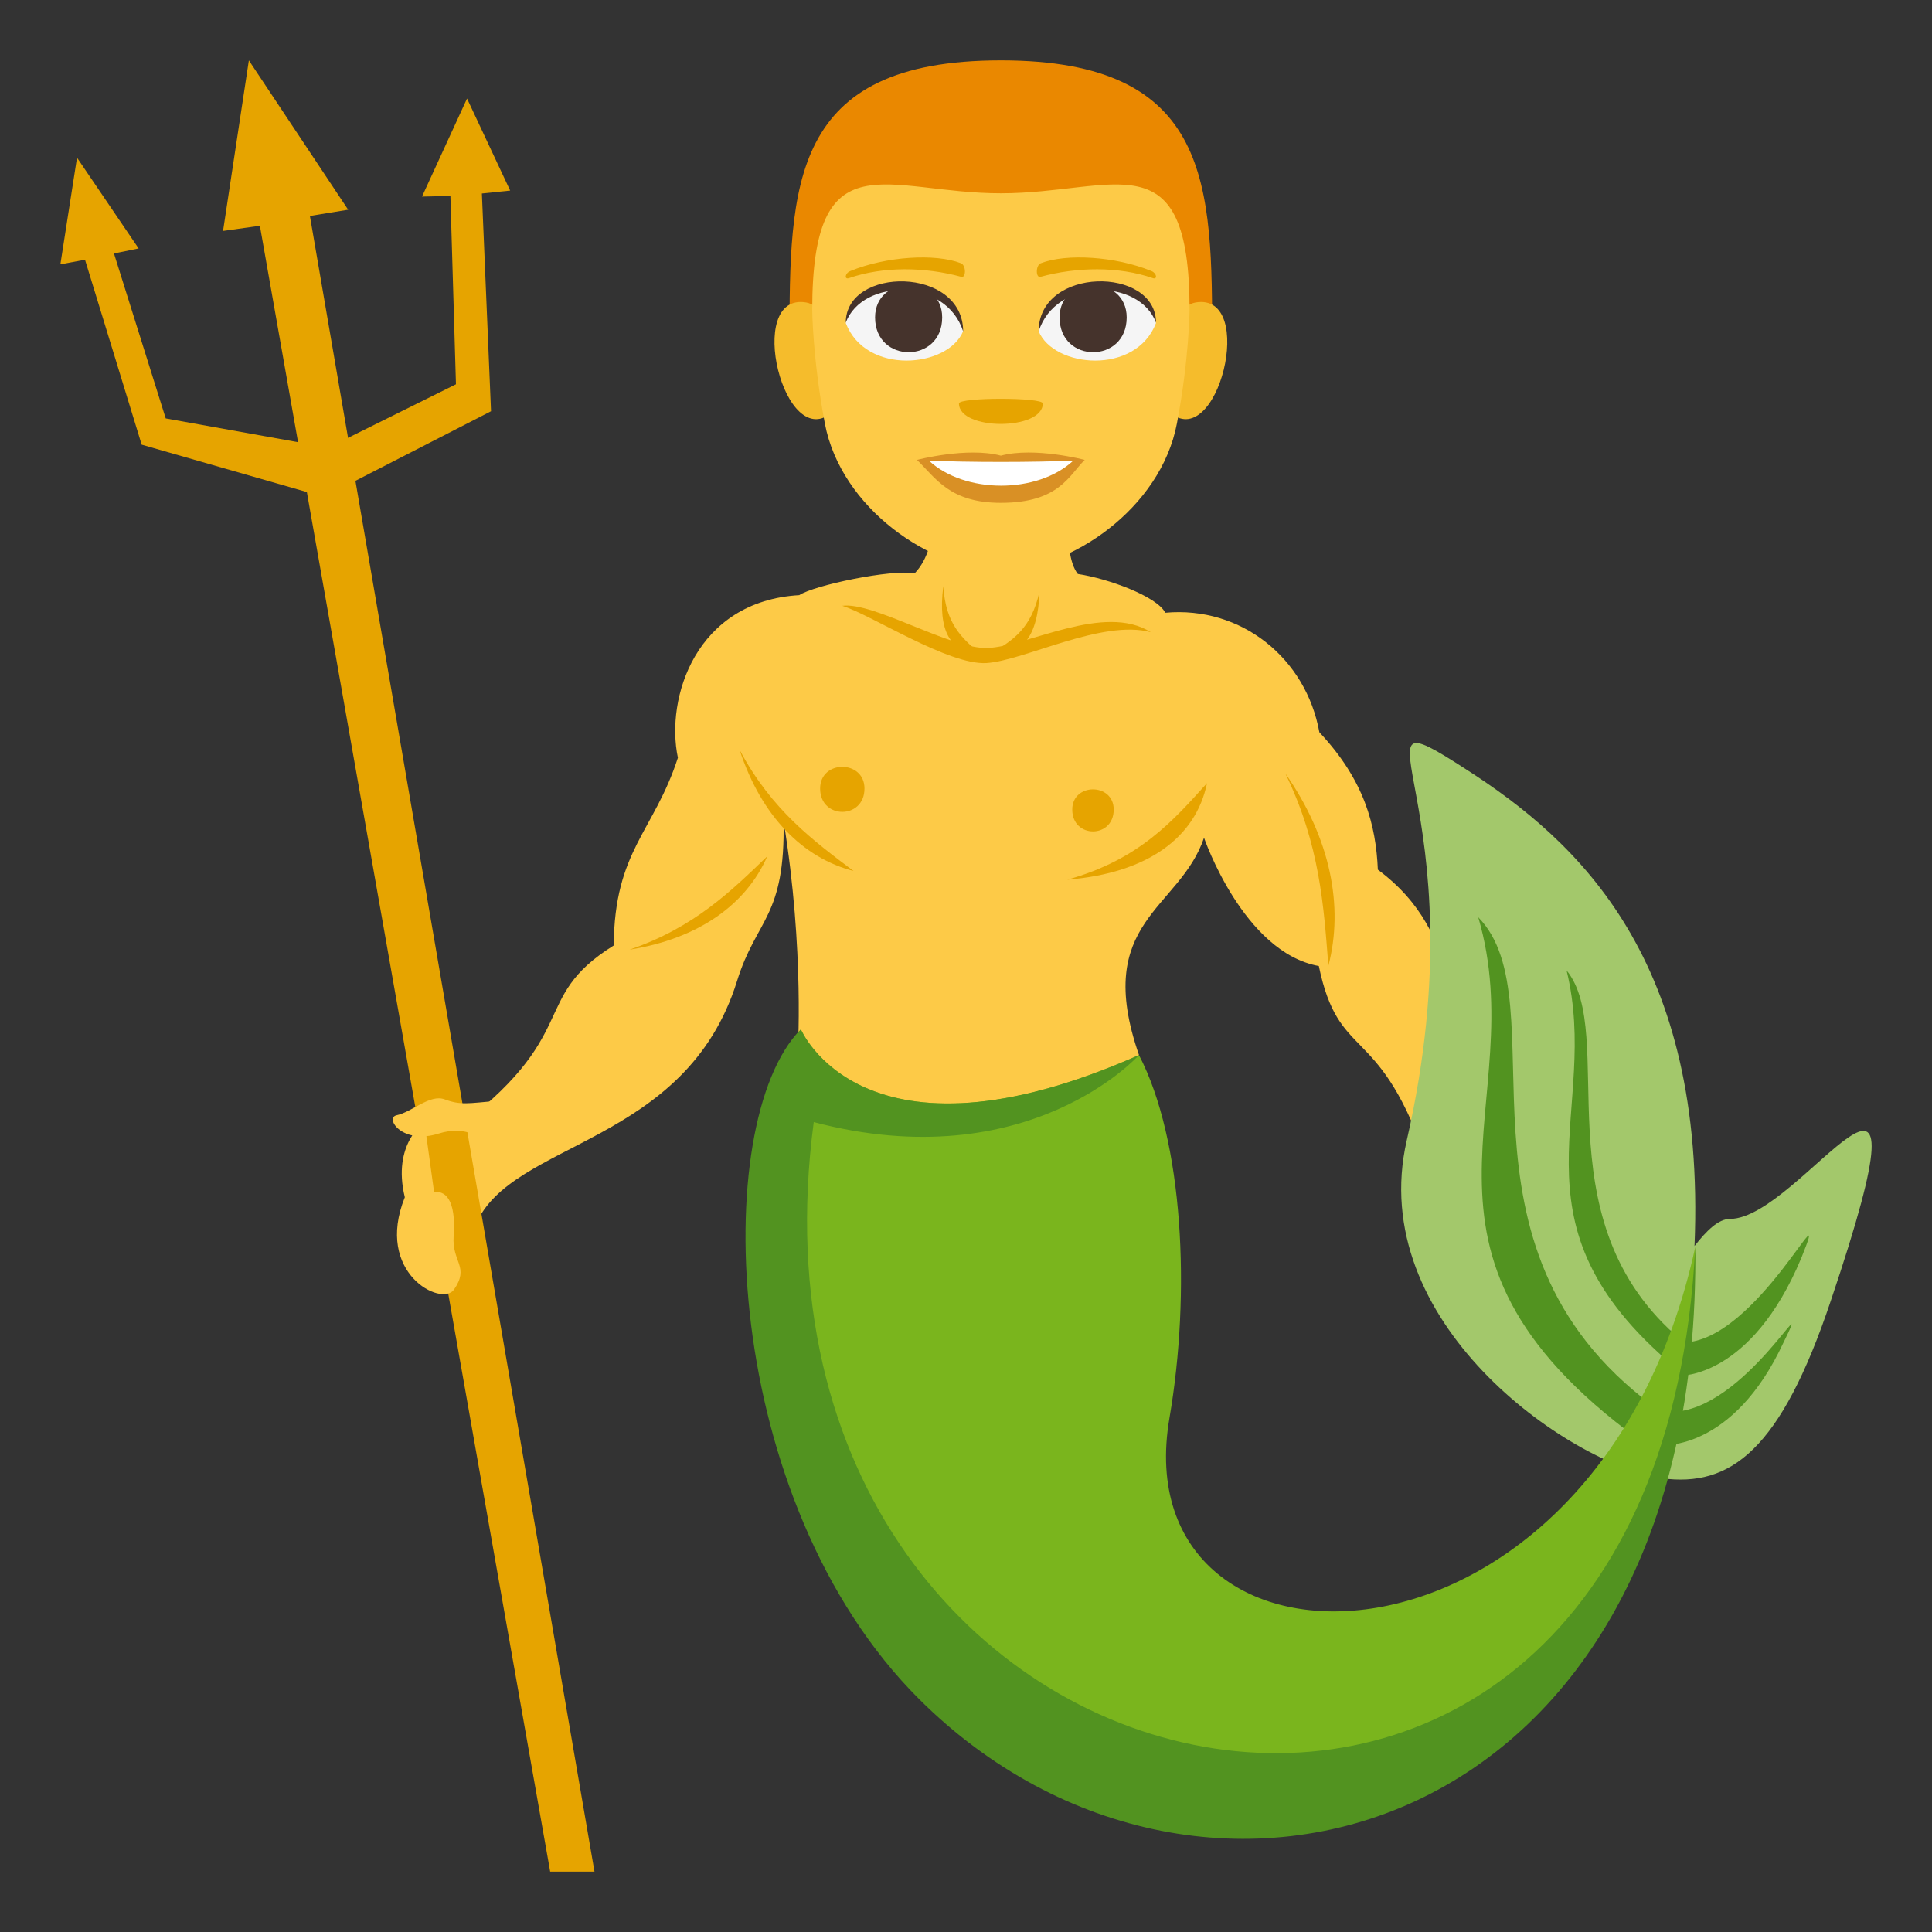 <?xml version="1.0" encoding="utf-8"?>
<!-- Generator: Adobe Illustrator 15.0.0, SVG Export Plug-In . SVG Version: 6.00 Build 0)  -->
<!DOCTYPE svg PUBLIC "-//W3C//DTD SVG 1.1//EN" "http://www.w3.org/Graphics/SVG/1.1/DTD/svg11.dtd">
<svg version="1.1" id="Layer_1" xmlns="http://www.w3.org/2000/svg" xmlns:xlink="http://www.w3.org/1999/xlink" x="0px" y="0px"
	 width="64px" height="64px" viewBox="0 0 64 64" enable-background="new 0 0 64 64" xml:space="preserve">
<rect x="0" y="0" width="64" height="64" fill="#333333" stroke="none"/>
<path fill="#FDCA47" d="M45.643,28.809c-0.063-1.465-0.438-2.956-1.938-4.553c-0.438-2.438-2.574-4.187-5.104-3.958
	c-0.271-0.542-1.904-1.136-2.896-1.284c-0.564-0.713-0.219-2.941-0.219-2.941h-4.599c0,0,0.326,1.969-0.588,2.92
	c-0.75-0.145-3.332,0.392-3.822,0.722c-3.43,0.199-4.438,3.406-4.021,5.386c-0.791,2.448-2.104,3.073-2.125,6.219
	c-2.864,1.786-0.938,2.938-5.442,6.232c-0.588,0.398,0.676,3.709,0.873,3.012c1.178-2.789,6.954-2.607,8.655-8.072
	c0.641-2.061,1.602-2.104,1.539-5.297c0.705,4.316,0.464,7.775,0.464,7.775c4.766,5.997,11.311-0.02,11.311-0.02
	c-1.545-4.445,1.344-4.808,2.154-7.198c0,0,1.301,3.797,3.803,4.249c0.656,3.156,1.924,1.881,3.461,6.129l1.713-1.745
	C47.861,33.943,48.561,30.979,45.643,28.809z"/>
<polygon fill="#E6A400" points="18.225,62 8.609,7.479 7.389,7.65 8.244,2 11.533,6.947 10.266,7.154 19.693,62 "/>
<path fill="#E6A400" d="M27.168,26.121c0,1.031,1.469,1.031,1.469,0C28.637,25.164,27.168,25.164,27.168,26.121z"/>
<path fill="#E6A400" d="M35.52,26.818c0,0.965,1.373,0.965,1.373,0C36.893,25.926,35.52,25.926,35.52,26.818z"/>
<polygon fill="#E6A400" points="2.551,5.223 2,8.756 2.816,8.604 4.693,14.73 10.693,16.451 10.328,14.73 5.49,13.861 3.775,8.396 
	4.592,8.23 "/>
<polygon fill="#E6A400" points="15.471,3.264 16.9,6.313 15.963,6.41 16.266,13.623 11.207,16.219 11.287,14.625 15.104,12.73 
	14.92,6.492 13.98,6.512 "/>
<path fill="#FDCA47" d="M16.441,36.469c-0.932,0.08-1.184,0.146-1.711-0.051c-0.49-0.182-1.072,0.416-1.594,0.527
	c-0.4,0.088,0.195,0.99,1.398,0.605c0.895-0.283,1.42,0.18,1.609,0.223C16.332,37.811,18.578,36.285,16.441,36.469z"/>
<path fill="#FDCA47" d="M14.381,39.498c0,0,0.766-0.236,0.646,1.451c-0.061,0.865,0.537,1.008,0.012,1.771
	c-0.402,0.582-2.639-0.543-1.629-3.059c-0.43-1.77,0.65-2.492,0.65-2.492L14.381,39.498z"/>
<path fill="#A3C86B" d="M46.6,37.779c-1.375,5.995,5.307,10.691,8.453,11.191c2.26,0.3,3.93-0.9,5.6-5.896
	c3.637-10.791-0.982-2.697-3.34-2.697c-0.395,0-0.787,0.4-1.18,0.899c0.393-9.493-3.834-13.391-7.566-15.79
	C44.242,22.688,49.156,26.586,46.6,37.779z"/>
<path fill="#529320" d="M48.969,30.386c1.834,6.25-3.291,10.99,5.297,17.285c0.24,0.177,0.732-0.92,0.49-1.1
	C47.572,41.229,51.73,33.194,48.969,30.386z"/>
<path fill="#529320" d="M51.895,32.147c1.137,4.658-2.041,8.19,3.285,12.882c0.15,0.132,0.455-0.686,0.305-0.819
	C51.027,40.229,53.607,34.241,51.895,32.147z"/>
<path fill="#529320" d="M59.67,41.675c-1.67,3.997-4.029,3.897-4.029,3.897l0.098-1.099C58.195,44.474,60.752,38.978,59.67,41.675z"
	/>
<path fill="#529320" d="M59.08,44.474c-1.67,3.597-4.027,3.397-4.027,3.397l0.293-1.099C57.803,46.772,60.16,42.275,59.08,44.474z"
	/>
<path fill="#7AB51D" d="M26.529,34.096c0,0,2.047,4.908,11.201,0.854c1.471,2.825,1.721,7.886,1.01,12.024
	c-1.602,9.318,14.148,9.318,17.418-5.663c0,17.106-15.58,23.064-24.955,13.731C24.62,48.487,25.417,38.596,26.529,34.096z"/>
<path fill="#529320" d="M26.529,34.096c0,0,2.047,4.908,11.201,0.854c0,0-3.65,4.089-10.774,2.221
	c-3.125,23.654,27.866,30.148,29.202,4.141c0.23,19.604-16.328,24.314-25.703,14.981C23.871,49.737,23.484,37.17,26.529,34.096z"/>
<path fill="#E6A400" d="M44.004,31.994c-0.152-1.958-0.279-4.012-1.424-6.371C44.08,27.769,44.518,30.036,44.004,31.994z"/>
<path fill="#E6A400" d="M25.417,28.366c-1.188,1.141-2.411,2.357-4.562,3.093C23.153,31.095,24.726,29.95,25.417,28.366z"/>
<path fill="#E6A400" d="M28.274,28.853c-1.314-0.994-2.71-2.008-3.775-4.016C25.222,27.048,26.601,28.42,28.274,28.853z"/>
<path fill="#E6A400" d="M39.984,25.943c-1.107,1.224-2.23,2.532-4.629,3.198C38.045,28.922,39.615,27.728,39.984,25.943z"/>
<path fill="#E6A400" d="M27.902,20.068c0.975,0.306,3.53,1.978,4.782,1.896c1.251-0.082,3.839-1.459,5.439-1.021
	c-1.543-0.979-4.076,0.469-5.402,0.522C31.506,21.516,28.934,19.928,27.902,20.068z"/>
<path fill="#E6A400" d="M34.434,19.597c-0.271,1.234-0.893,1.6-1.472,1.971C33.836,21.741,34.391,21.095,34.434,19.597z"/>
<path fill="#E6A400" d="M31.249,19.417c0.074,1.262,0.631,1.719,1.145,2.177C31.5,21.628,31.055,20.902,31.249,19.417z"/>
<path fill="#EA8800" d="M33.154,2c-7,0-7,4.141-7,9.32h14C40.154,6.141,40.154,2,33.154,2z"/>
<g>
	<path fill="#F5BC2C" d="M27.605,13.623c0.75-0.699,0.069-3.438-0.898-3.603C24.641,9.668,25.987,15.129,27.605,13.623z"/>
</g>
<g>
	<path fill="#F5BC2C" d="M38.705,13.623c-0.75-0.699-0.068-3.438,0.898-3.603C41.67,9.668,40.324,15.128,38.705,13.623z"/>
</g>
<path fill="#FDCA47" d="M39.406,10.271c0-5.742-2.455-3.868-6.25-3.868c-3.794,0-6.25-1.875-6.25,3.868c0,0,0.014,1.624,0.418,3.756
	c0.535,2.821,3.54,4.861,5.831,4.861c2.292,0,5.298-2.04,5.832-4.861C39.393,11.894,39.406,10.271,39.406,10.271z"/>
<path fill="#D99025" d="M33.155,15.094c-1.118-0.297-2.778,0.141-2.778,0.141c0.633,0.619,1.096,1.422,2.778,1.422
	c1.929,0,2.256-0.912,2.778-1.422C35.934,15.235,34.272,14.796,33.155,15.094z"/>
<g>
	<path fill="#FFFFFF" d="M30.769,15.257c1.188,1.105,3.592,1.112,4.788,0C34.289,15.317,32.045,15.318,30.769,15.257z"/>
</g>
<path fill="#F5F5F5" d="M38.294,10.701c-0.669,1.742-3.39,1.486-3.889,0.268C34.784,9.01,37.927,8.842,38.294,10.701z"/>
<path fill="#45332C" d="M35.1,10.515c0,1.537,2.223,1.537,2.223,0C37.322,9.088,35.1,9.088,35.1,10.515z"/>
<path fill="#45332C" d="M38.294,10.688c0-1.871-3.889-1.871-3.889,0.296C34.961,9.206,37.738,9.206,38.294,10.688z"/>
<path fill="#F5F5F5" d="M28.017,10.701c0.669,1.742,3.391,1.486,3.889,0.268C31.527,9.01,28.385,8.842,28.017,10.701z"/>
<path fill="#45332C" d="M31.211,10.515c0,1.537-2.223,1.537-2.223,0C28.989,9.088,31.211,9.088,31.211,10.515z"/>
<path fill="#45332C" d="M28.017,10.688c0-1.87,3.889-1.87,3.889,0.295C31.35,9.206,28.573,9.206,28.017,10.688z"/>
<g>
	<path fill="#E6A400" d="M38.146,8.98c-1.193-0.492-2.828-0.588-3.667-0.26c-0.177,0.069-0.171,0.493-0.015,0.451
		c1.203-0.328,2.587-0.353,3.727,0.043C38.344,9.267,38.325,9.054,38.146,8.98z"/>
	<path fill="#E6A400" d="M28.165,8.98c1.193-0.492,2.828-0.588,3.667-0.26c0.177,0.069,0.171,0.493,0.015,0.451
		c-1.203-0.328-2.588-0.353-3.726,0.043C27.967,9.267,27.986,9.054,28.165,8.98z"/>
</g>
<path fill="#E6A400" d="M34.544,13.366c0,0.903-2.777,0.903-2.777,0C31.767,13.159,34.544,13.159,34.544,13.366z"/>
</svg>
